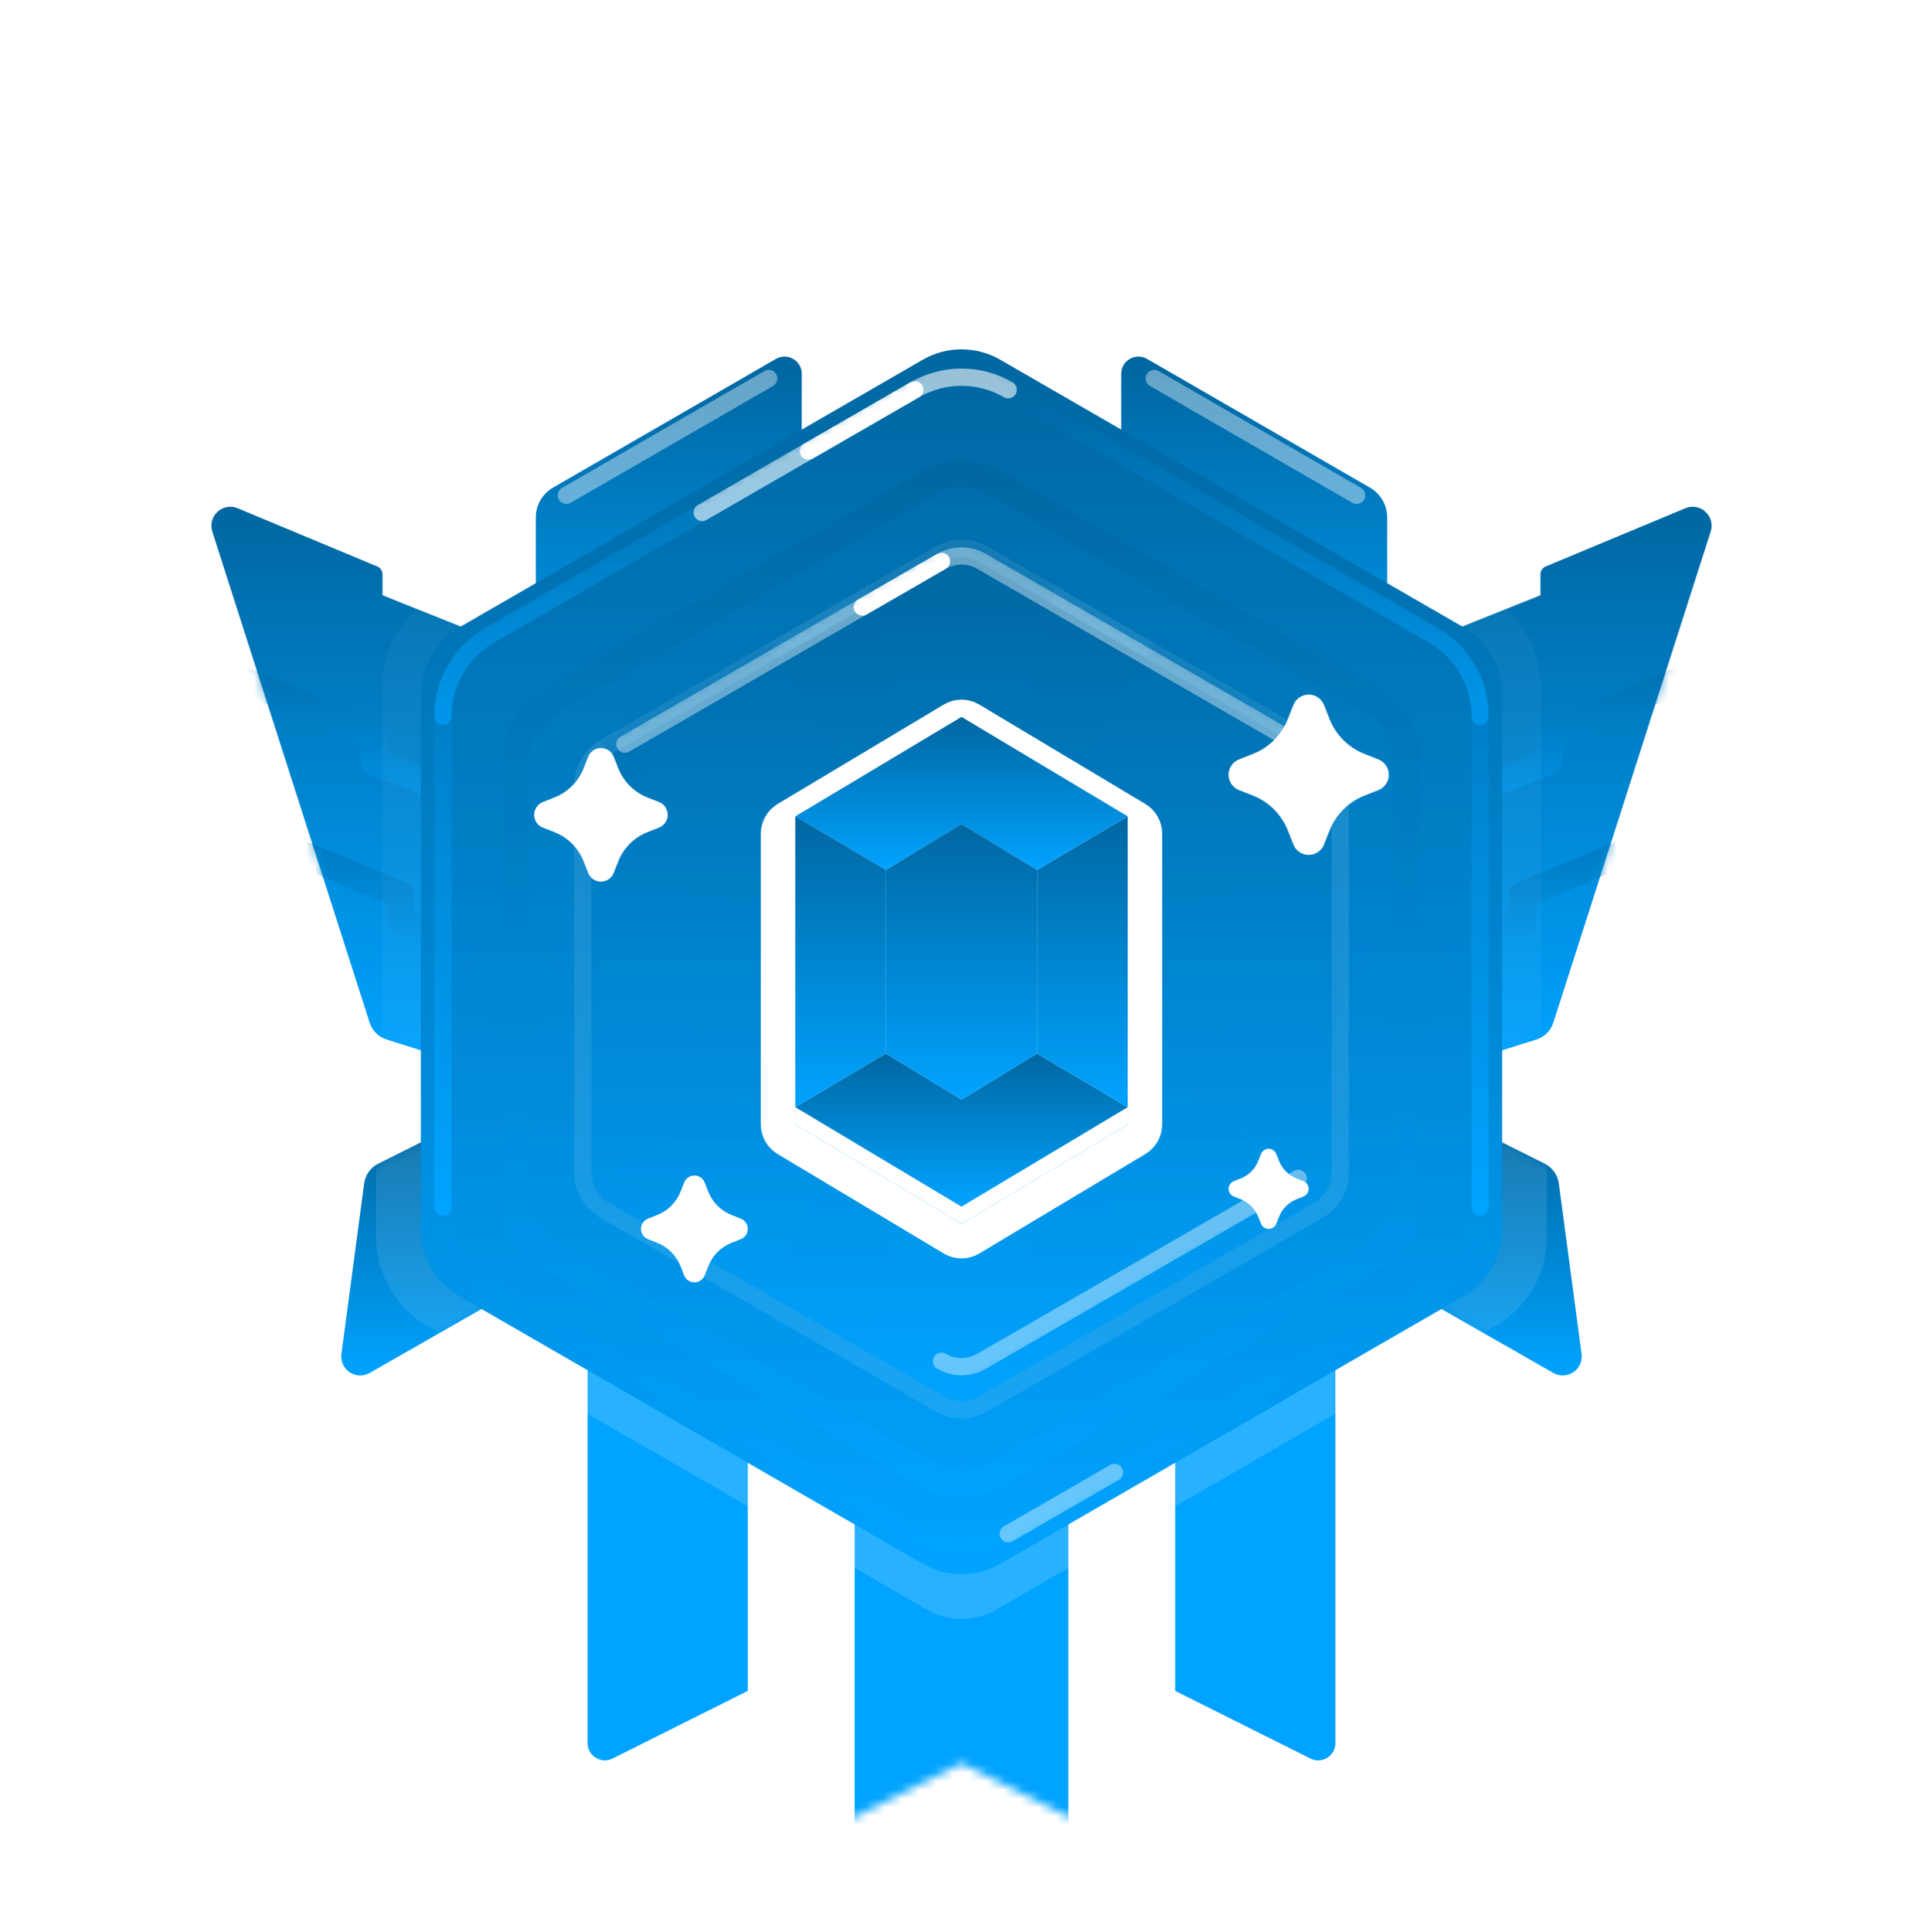 <svg width="223" height="224" viewBox="0 0 223 224" fill="none" xmlns="http://www.w3.org/2000/svg">
<g filter="url(#filter0_d_199_1111)">
<path fill-rule="evenodd" clip-rule="evenodd" d="M68.139 102.208H117.694V198.083C117.694 199.57 116.13 200.537 114.8 199.872L92.916 188.93L71.033 199.872C69.703 200.537 68.139 199.57 68.139 198.083V102.208Z" fill="#00A3FF"/>
</g>
<g filter="url(#filter1_d_199_1111)">
<path fill-rule="evenodd" clip-rule="evenodd" d="M105.306 102.208H154.861V198.083C154.861 199.57 153.297 200.537 151.967 199.872L130.083 188.93L108.2 199.872C106.87 200.537 105.306 199.57 105.306 198.083V102.208Z" fill="#00A3FF"/>
</g>
<g filter="url(#filter2_d_199_1111)">
<path fill-rule="evenodd" clip-rule="evenodd" d="M86.722 117.694H136.277V213.569C136.277 215.056 134.713 216.023 133.383 215.358L111.499 204.417L89.616 215.358C88.286 216.023 86.722 215.056 86.722 213.569V117.694Z" fill="white"/>
</g>
<mask id="mask0_199_1111" style="mask-type:luminance" maskUnits="userSpaceOnUse" x="86" y="117" width="51" height="99">
<path fill-rule="evenodd" clip-rule="evenodd" d="M86.722 117.694H136.277V213.569C136.277 215.056 134.713 216.023 133.383 215.358L111.499 204.417L89.616 215.358C88.286 216.023 86.722 215.056 86.722 213.569V117.694Z" fill="white"/>
</mask>
<g mask="url(#mask0_199_1111)">
<rect x="99.11" y="117.694" width="24.778" height="99.111" fill="#00A3FF"/>
</g>
<path style="mix-blend-mode:multiply" opacity="0.8" fill-rule="evenodd" clip-rule="evenodd" d="M107.5 48.768C109.975 47.339 113.025 47.339 115.5 48.768L169.192 79.767C171.667 81.196 173.192 83.837 173.192 86.695V148.694C173.192 151.552 171.667 154.193 169.192 155.622L115.5 186.621C113.025 188.05 109.975 188.05 107.5 186.621L53.808 155.622C51.332 154.193 49.808 151.552 49.808 148.694L49.808 86.695C49.808 83.837 51.332 81.196 53.808 79.767L107.5 48.768Z" fill="white" fill-opacity="0.2"/>
<path fill-rule="evenodd" clip-rule="evenodd" d="M58.847 75.882L43.361 69.687V66.59L27.174 59.846C26.23 59.452 25.258 60.345 25.57 61.32L43.819 118.258C44.017 118.876 44.503 119.359 45.121 119.555L58.847 123.889V75.882Z" fill="url(#paint0_linear_199_1111)" stroke="url(#paint1_linear_199_1111)" stroke-width="2" stroke-linecap="round" stroke-linejoin="round"/>
<mask id="mask1_199_1111" style="mask-type:luminance" maskUnits="userSpaceOnUse" x="26" y="60" width="34" height="64">
<path fill-rule="evenodd" clip-rule="evenodd" d="M58.847 78.59C58.847 76.954 57.851 75.484 56.332 74.876L44.81 70.267C43.934 69.917 43.361 69.069 43.361 68.127C43.361 67.196 42.801 66.357 41.942 65.999L32.767 62.176C29.618 60.864 26.378 63.841 27.419 67.089L43.504 117.273C43.9 118.508 44.871 119.475 46.108 119.866L53.642 122.245C56.22 123.059 58.847 121.135 58.847 118.431V78.59Z" fill="white" stroke="white" stroke-width="2"/>
</mask>
<g mask="url(#mask1_199_1111)">
<g style="mix-blend-mode:multiply" opacity="0.6">
<path d="M59.422 93.028C60.216 93.345 60.602 94.247 60.285 95.041C59.967 95.835 59.066 96.221 58.272 95.903L42.786 89.709C42.198 89.474 41.812 88.904 41.812 88.271V86.206L24.182 78.86C23.392 78.531 23.019 77.625 23.348 76.835C23.677 76.046 24.584 75.672 25.373 76.001L43.956 83.744C44.534 83.985 44.91 84.549 44.91 85.174V87.223L59.422 93.028Z" fill="url(#paint2_linear_199_1111)"/>
</g>
<g style="mix-blend-mode:multiply" opacity="0.6">
<path d="M62.52 111.611C63.314 111.928 63.7 112.83 63.383 113.624C63.065 114.418 62.164 114.804 61.37 114.486L45.883 108.292C45.295 108.057 44.91 107.487 44.91 106.854V104.789L27.28 97.443C26.49 97.114 26.117 96.208 26.446 95.418C26.775 94.629 27.681 94.255 28.471 94.584L47.054 102.327C47.631 102.568 48.007 103.132 48.007 103.757V105.806L62.52 111.611Z" fill="url(#paint3_linear_199_1111)"/>
</g>
<g opacity="0.2">
<path fill-rule="evenodd" clip-rule="evenodd" d="M105.495 37.363C109.208 35.219 113.782 35.219 117.495 37.363L172.7 69.235C176.413 71.379 178.7 75.34 178.7 79.628V143.373C178.7 147.66 176.413 151.622 172.7 153.765L117.495 185.638C113.782 187.782 109.208 187.782 105.495 185.638L50.29 153.765C46.577 151.622 44.29 147.66 44.29 143.373L44.29 79.628C44.29 75.34 46.577 71.379 50.29 69.235L105.495 37.363Z" fill="white" fill-opacity="0.2" style="mix-blend-mode:multiply"/>
</g>
</g>
<path fill-rule="evenodd" clip-rule="evenodd" d="M164.152 75.882L179.638 69.687V66.59L195.825 59.846C196.769 59.452 197.741 60.345 197.429 61.32L179.18 118.258C178.982 118.876 178.496 119.359 177.878 119.555L164.152 123.889V75.882Z" fill="url(#paint4_linear_199_1111)" stroke="url(#paint5_linear_199_1111)" stroke-width="2" stroke-linecap="round" stroke-linejoin="round"/>
<mask id="mask2_199_1111" style="mask-type:luminance" maskUnits="userSpaceOnUse" x="163" y="60" width="34" height="64">
<path fill-rule="evenodd" clip-rule="evenodd" d="M164.152 78.59C164.152 76.954 165.148 75.484 166.667 74.876L178.189 70.267C179.065 69.917 179.638 69.069 179.638 68.127C179.638 67.196 180.198 66.357 181.057 65.999L190.232 62.176C193.381 60.864 196.621 63.841 195.58 67.089L179.496 117.273C179.099 118.508 178.128 119.475 176.891 119.866L169.357 122.245C166.779 123.059 164.152 121.135 164.152 118.431V78.59Z" fill="white" stroke="white" stroke-width="2"/>
</mask>
<g mask="url(#mask2_199_1111)">
<g style="mix-blend-mode:multiply" opacity="0.6">
<path d="M163.577 93.028C162.783 93.345 162.397 94.247 162.714 95.041C163.032 95.835 163.933 96.221 164.727 95.903L180.213 89.709C180.801 89.474 181.187 88.904 181.187 88.271V86.206L198.817 78.86C199.607 78.531 199.98 77.625 199.651 76.835C199.322 76.046 198.415 75.672 197.626 76.001L179.043 83.744C178.465 83.985 178.09 84.549 178.09 85.174V87.223L163.577 93.028Z" fill="url(#paint6_linear_199_1111)"/>
</g>
<g style="mix-blend-mode:multiply" opacity="0.6">
<path d="M160.48 111.611C159.686 111.928 159.3 112.83 159.618 113.624C159.935 114.418 160.836 114.804 161.631 114.486L177.117 108.292C177.705 108.057 178.09 107.487 178.09 106.854V104.789L195.72 97.443C196.51 97.114 196.883 96.208 196.554 95.418C196.225 94.629 195.319 94.255 194.529 94.584L175.946 102.327C175.369 102.568 174.993 103.132 174.993 103.757V105.806L160.48 111.611Z" fill="url(#paint7_linear_199_1111)"/>
</g>
<g opacity="0.2">
<path fill-rule="evenodd" clip-rule="evenodd" d="M117.504 37.363C113.791 35.219 109.217 35.219 105.504 37.363L50.299 69.235C46.586 71.379 44.299 75.34 44.299 79.628V143.373C44.299 147.66 46.586 151.622 50.299 153.765L105.504 185.638C109.217 187.782 113.791 187.782 117.504 185.638L172.709 153.765C176.422 151.622 178.709 147.66 178.709 143.373L178.709 79.628C178.709 75.34 176.422 71.379 172.709 69.235L117.504 37.363Z" fill="white" fill-opacity="0.2" style="mix-blend-mode:multiply"/>
</g>
</g>
<path fill-rule="evenodd" clip-rule="evenodd" d="M55.75 130.083L44.309 135.803C43.716 136.1 43.308 136.671 43.221 137.328L40.584 157.103C40.453 158.088 41.507 158.796 42.369 158.304L61.944 147.118L55.75 130.083Z" fill="url(#paint8_linear_199_1111)" stroke="url(#paint9_linear_199_1111)" stroke-width="2" stroke-linecap="round" stroke-linejoin="round"/>
<mask id="mask3_199_1111" style="mask-type:luminance" maskUnits="userSpaceOnUse" x="40" y="130" width="23" height="28">
<path fill-rule="evenodd" clip-rule="evenodd" d="M57.284 134.301C56.467 132.054 53.874 131.021 51.736 132.09L45.257 135.329C44.071 135.922 43.256 137.064 43.081 138.379L41.332 151.495C40.894 154.777 44.406 157.139 47.281 155.497L59.018 148.79C60.709 147.824 61.458 145.78 60.792 143.95L57.284 134.301Z" fill="white" stroke="white" stroke-width="2"/>
</mask>
<g mask="url(#mask3_199_1111)">
<g opacity="0.1">
<path fill-rule="evenodd" clip-rule="evenodd" d="M104.818 37.362C108.531 35.218 113.106 35.218 116.818 37.362L172.024 69.235C175.736 71.378 178.024 75.34 178.024 79.627V143.373C178.024 147.66 175.736 151.621 172.024 153.765L116.818 185.638C113.106 187.781 108.531 187.781 104.818 185.638L49.613 153.765C45.901 151.621 43.613 147.66 43.613 143.373L43.613 79.627C43.613 75.34 45.901 71.378 49.613 69.235L104.818 37.362Z" fill="white" style="mix-blend-mode:multiply"/>
</g>
</g>
<path fill-rule="evenodd" clip-rule="evenodd" d="M167.249 130.083L178.69 135.803C179.283 136.1 179.691 136.671 179.778 137.328L182.415 157.103C182.546 158.088 181.493 158.796 180.63 158.304L161.055 147.118L167.249 130.083Z" fill="url(#paint10_linear_199_1111)" stroke="url(#paint11_linear_199_1111)" stroke-width="2" stroke-linecap="round" stroke-linejoin="round"/>
<mask id="mask4_199_1111" style="mask-type:luminance" maskUnits="userSpaceOnUse" x="160" y="129" width="24" height="31">
<path fill-rule="evenodd" clip-rule="evenodd" d="M167.249 130.083L178.69 135.803C179.283 136.1 179.691 136.671 179.778 137.328L182.415 157.103C182.546 158.088 181.493 158.796 180.63 158.304L161.055 147.118L167.249 130.083Z" fill="white" stroke="white" stroke-width="2" stroke-linecap="round" stroke-linejoin="round"/>
</mask>
<g mask="url(#mask4_199_1111)">
<g opacity="0.1">
<path fill-rule="evenodd" clip-rule="evenodd" d="M118.181 37.362C114.468 35.218 109.893 35.218 106.181 37.362L50.975 69.235C47.263 71.378 44.975 75.34 44.975 79.627V143.373C44.975 147.66 47.263 151.621 50.975 153.765L106.181 185.638C109.893 187.781 114.468 187.781 118.181 185.638L173.386 153.765C177.099 151.621 179.386 147.66 179.386 143.373L179.386 79.627C179.386 75.34 177.099 71.378 173.386 69.235L118.181 37.362Z" fill="white" style="mix-blend-mode:multiply"/>
</g>
</g>
<path fill-rule="evenodd" clip-rule="evenodd" d="M92.979 76.079C92.979 79.147 91.224 81.945 88.462 83.281L73.616 90.461C68.303 93.03 62.133 89.16 62.133 83.259V59.995C62.133 58.566 62.895 57.246 64.133 56.531L89.979 41.609C91.312 40.839 92.979 41.801 92.979 43.341V76.079Z" fill="url(#paint12_linear_199_1111)"/>
<path opacity="0.4" d="M65.681 57.422L89.141 43.88" stroke="white" stroke-width="2" stroke-linecap="round"/>
<path fill-rule="evenodd" clip-rule="evenodd" d="M130.02 76.079C130.02 79.147 131.775 81.945 134.537 83.281L149.383 90.461C154.696 93.03 160.866 89.16 160.866 83.259V59.995C160.866 58.566 160.104 57.246 158.866 56.531L133.02 41.609C131.687 40.839 130.02 41.801 130.02 43.341V76.079Z" fill="url(#paint13_linear_199_1111)"/>
<path opacity="0.4" d="M157.318 57.422L133.858 43.88" stroke="white" stroke-width="2" stroke-linecap="round"/>
<path fill-rule="evenodd" clip-rule="evenodd" d="M107.5 42.573C109.975 41.144 113.025 41.144 115.5 42.573L169.192 73.572C171.667 75.001 173.192 77.642 173.192 80.501V142.499C173.192 145.357 171.667 147.998 169.192 149.427L115.5 180.426C113.025 181.856 109.975 181.856 107.5 180.426L53.807 149.427C51.332 147.998 49.807 145.357 49.807 142.499V80.501C49.807 77.642 51.332 75.001 53.807 73.572L107.5 42.573Z" fill="url(#paint14_linear_199_1111)" stroke="url(#paint15_linear_199_1111)" stroke-width="2"/>
<mask id="mask5_199_1111" style="mask-type:luminance" maskUnits="userSpaceOnUse" x="49" y="40" width="125" height="143">
<path fill-rule="evenodd" clip-rule="evenodd" d="M109.5 41.418C110.737 40.704 112.262 40.704 113.5 41.418L171.192 74.727C172.43 75.442 173.192 76.762 173.192 78.191V144.808C173.192 146.237 172.43 147.558 171.192 148.273L113.5 181.581C112.262 182.296 110.737 182.296 109.5 181.581L51.807 148.273C50.57 147.558 49.807 146.238 49.807 144.808V78.191C49.807 76.762 50.57 75.442 51.807 74.727L109.5 41.418Z" fill="white"/>
</mask>
<g mask="url(#mask5_199_1111)">
<g style="mix-blend-mode:multiply" opacity="0.8" filter="url(#filter3_i_199_1111)">
<path fill-rule="evenodd" clip-rule="evenodd" d="M160.036 78.014L116.197 52.674C113.29 50.994 109.709 50.994 106.803 52.674L62.963 78.014C60.057 79.694 58.266 82.799 58.266 86.159V104.44L54.307 110.386C53.86 111.057 53.86 111.931 54.307 112.603L58.266 118.548V136.84C58.266 140.2 60.057 143.305 62.963 144.985L106.803 170.326C109.709 172.006 113.29 172.006 116.197 170.326L160.036 144.985C162.943 143.305 164.733 140.2 164.733 136.84V118.548L168.692 112.603C169.139 111.931 169.139 111.057 168.692 110.386L164.733 104.44V86.159C164.733 82.799 162.943 79.694 160.036 78.014ZM61.398 118.548V136.84C61.398 139.08 62.591 141.15 64.529 142.27L108.368 167.611C110.306 168.731 112.693 168.731 114.631 167.611L158.47 142.27C160.408 141.15 161.602 139.08 161.602 136.84V118.548L157.643 112.603C157.196 111.931 157.196 111.057 157.643 110.386L161.602 104.44V86.159C161.602 83.919 160.408 81.849 158.47 80.729L114.631 55.389C112.693 54.269 110.306 54.269 108.368 55.389L64.529 80.729C62.591 81.849 61.398 83.919 61.398 86.159V104.44L65.356 110.386C65.803 111.057 65.803 111.931 65.356 112.603L61.398 118.548Z" fill="url(#paint16_linear_199_1111)"/>
</g>
<path d="M116.92 45.181C113.566 43.244 109.434 43.244 106.08 45.181L56.777 73.646C53.423 75.583 51.356 79.161 51.356 83.034L51.356 139.965C51.356 143.838 53.423 147.416 56.777 149.353L106.08 177.818C109.434 179.754 113.566 179.754 116.92 177.818L166.224 149.353C169.578 147.416 171.644 143.838 171.644 139.965V83.034C171.644 79.161 169.578 75.583 166.224 73.646L116.92 45.181Z" stroke="url(#paint17_linear_199_1111)" stroke-width="2"/>
<path opacity="0.4" d="M116.92 177.818C122.718 174.471 126.827 172.099 129.246 170.702" stroke="white" stroke-width="2" stroke-linecap="round"/>
<path d="M171.644 139.965V83.034C171.644 79.161 169.578 75.583 166.224 73.646L116.92 45.181C113.566 43.244 109.434 43.244 106.08 45.181L56.777 73.646C53.423 75.583 51.356 79.161 51.356 83.034L51.356 139.965" stroke="url(#paint18_linear_199_1111)" stroke-width="2" stroke-linecap="round"/>
<path opacity="0.6" d="M171.644 83.034C171.644 79.161 169.578 75.583 166.224 73.646L116.92 45.181C113.566 43.244 109.434 43.244 106.08 45.181L56.777 73.646C53.423 75.583 51.356 79.161 51.356 83.034" stroke="url(#paint19_linear_199_1111)" stroke-width="2" stroke-linecap="round"/>
<path opacity="0.6" d="M116.92 45.181C113.566 43.244 109.433 43.244 106.079 45.181C106.079 45.181 89.645 54.669 81.428 59.413" stroke="white" stroke-width="2" stroke-linecap="round"/>
<path d="M106.08 45.181C106.08 45.181 97.382 50.203 93.754 52.297" stroke="white" stroke-width="2" stroke-linecap="round"/>
</g>
<g filter="url(#filter4_d_199_1111)">
<path fill-rule="evenodd" clip-rule="evenodd" d="M109.5 63.099C110.737 62.385 112.262 62.385 113.5 63.099L152.416 85.567C153.654 86.282 154.416 87.603 154.416 89.031V133.968C154.416 135.397 153.654 136.718 152.416 137.432L113.5 159.901C112.262 160.615 110.737 160.615 109.5 159.901L70.584 137.432C69.346 136.718 68.584 135.397 68.584 133.968V89.031C68.584 87.603 69.346 86.282 70.584 85.567L109.5 63.099Z" fill="url(#paint20_linear_199_1111)"/>
<path d="M114 62.233C112.453 61.34 110.547 61.34 109 62.233L70.084 84.701C68.537 85.595 67.584 87.245 67.584 89.031V133.968C67.584 135.755 68.537 137.405 70.084 138.298L109 160.767C110.547 161.66 112.453 161.66 114 160.767L152.916 138.298C154.463 137.405 155.416 135.755 155.416 133.968V89.031C155.416 87.245 154.463 85.595 152.916 84.701L114 62.233Z" stroke="white" stroke-opacity="0.1" stroke-width="2" style="mix-blend-mode:multiply"/>
</g>
<mask id="mask6_199_1111" style="mask-type:luminance" maskUnits="userSpaceOnUse" x="68" y="62" width="87" height="99">
<path fill-rule="evenodd" clip-rule="evenodd" d="M109.5 63.099C110.737 62.385 112.262 62.385 113.5 63.099L152.416 85.567C153.654 86.282 154.416 87.603 154.416 89.031V133.968C154.416 135.397 153.654 136.718 152.416 137.432L113.5 159.901C112.262 160.615 110.737 160.615 109.5 159.901L70.584 137.432C69.346 136.718 68.584 135.397 68.584 133.968V89.031C68.584 87.603 69.346 86.282 70.584 85.567L109.5 63.099Z" fill="white"/>
</mask>
<g mask="url(#mask6_199_1111)">
<g style="mix-blend-mode:multiply" opacity="0.3">
<path fill-rule="evenodd" clip-rule="evenodd" d="M111.5 111.5L61.944 123.889V99.111L111.5 111.5ZM111.5 111.5L123.889 61.944H99.111L111.5 111.5ZM111.5 111.5L161.055 99.111V123.889L111.5 111.5ZM111.5 111.5L137.781 67.699L155.301 85.219L111.5 111.5ZM111.5 111.5L137.781 155.301L155.301 137.781L111.5 111.5ZM111.5 111.5L99.111 161.055H123.889L111.5 111.5ZM111.5 111.5L85.219 155.301L67.699 137.781L111.5 111.5Z" fill="url(#paint21_linear_199_1111)"/>
<path d="M85.219 67.699L67.699 85.219L111.5 111.5L85.219 67.699Z" fill="url(#paint22_linear_199_1111)"/>
</g>
<path opacity="0.4" d="M150.545 86.275L113.823 65.074C112.385 64.244 110.614 64.244 109.177 65.074C104.858 67.567 101.798 69.334 99.996 70.374C96.247 72.538 93.187 74.305 90.816 75.674C86.736 78.03 80.615 81.564 72.455 86.275" stroke="white" stroke-width="2" stroke-linecap="round"/>
<path d="M109.177 65.074C104.858 67.567 101.798 69.334 99.996 70.374" stroke="white" stroke-width="2" stroke-linecap="round"/>
<path opacity="0.4" d="M150.545 136.619L113.824 157.82C112.386 158.65 110.615 158.65 109.178 157.82" stroke="white" stroke-width="2" stroke-linecap="round"/>
</g>
<g filter="url(#filter5_d_199_1111)">
<path d="M92.228 94.643L111.5 83.109L130.772 94.643V128.357L111.5 139.891L92.228 128.357V94.643Z" fill="white"/>
<path d="M91.201 92.927C90.598 93.288 90.228 93.939 90.228 94.643V128.357C90.228 129.061 90.598 129.712 91.201 130.073L110.473 141.607C111.105 141.986 111.895 141.986 112.527 141.607L131.799 130.073C132.402 129.712 132.772 129.061 132.772 128.357V94.643C132.772 93.939 132.402 93.288 131.799 92.927L112.527 81.393C111.895 81.014 111.105 81.014 110.473 81.393L91.201 92.927Z" stroke="white" stroke-width="4" stroke-linejoin="round"/>
</g>
<path fill-rule="evenodd" clip-rule="evenodd" d="M92.228 94.643L111.5 83.109V95.53L102.74 100.853L92.228 94.643Z" fill="url(#paint23_linear_199_1111)"/>
<path fill-rule="evenodd" clip-rule="evenodd" d="M92.228 94.643V128.357L102.74 122.147V100.853L92.228 94.643Z" fill="url(#paint24_linear_199_1111)"/>
<path fill-rule="evenodd" clip-rule="evenodd" d="M111.5 139.891L92.228 128.357L102.74 122.146L111.5 127.47V139.891Z" fill="url(#paint25_linear_199_1111)"/>
<path fill-rule="evenodd" clip-rule="evenodd" d="M111.5 139.891L130.772 128.357L120.26 122.146L111.5 127.47V139.891Z" fill="url(#paint26_linear_199_1111)"/>
<path fill-rule="evenodd" clip-rule="evenodd" d="M130.772 94.643V128.357L120.26 122.147V100.853L130.772 94.643Z" fill="url(#paint27_linear_199_1111)"/>
<path fill-rule="evenodd" clip-rule="evenodd" d="M130.772 94.643L111.5 83.109V95.53L120.26 100.853L130.772 94.643Z" fill="url(#paint28_linear_199_1111)"/>
<path fill-rule="evenodd" clip-rule="evenodd" d="M102.74 122.147L111.5 127.47L120.26 122.147V100.854L111.5 95.53L102.74 100.854V122.147Z" fill="url(#paint29_linear_199_1111)"/>
<g filter="url(#filter6_d_199_1111)">
<path fill-rule="evenodd" clip-rule="evenodd" d="M145.293 92.235L143.684 91.601C142.701 91.213 142.218 90.101 142.606 89.117C142.8 88.624 143.191 88.233 143.684 88.038L145.293 87.404C147.148 86.672 148.616 85.204 149.348 83.349L149.982 81.741C150.37 80.757 151.482 80.274 152.466 80.662C152.959 80.856 153.35 81.247 153.545 81.741L154.179 83.349C154.911 85.204 156.379 86.672 158.234 87.404L159.842 88.038C160.826 88.426 161.309 89.538 160.921 90.522C160.726 91.016 160.336 91.406 159.842 91.601L158.234 92.235C156.379 92.967 154.911 94.435 154.179 96.29L153.545 97.898C153.157 98.882 152.045 99.365 151.061 98.977C150.567 98.782 150.177 98.392 149.982 97.898L149.348 96.29C148.616 94.435 147.148 92.967 145.293 92.235Z" fill="white"/>
</g>
<g filter="url(#filter7_d_199_1111)">
<path fill-rule="evenodd" clip-rule="evenodd" d="M76.214 144.083L75.141 143.66C74.486 143.401 74.164 142.66 74.422 142.004C74.552 141.675 74.812 141.415 75.141 141.285L76.214 140.862C77.451 140.374 78.429 139.395 78.917 138.159L79.34 137.086C79.599 136.431 80.34 136.109 80.996 136.367C81.325 136.497 81.585 136.757 81.715 137.086L82.138 138.159C82.626 139.395 83.604 140.374 84.841 140.862L85.913 141.285C86.569 141.543 86.891 142.285 86.632 142.941C86.503 143.27 86.242 143.53 85.913 143.66L84.841 144.083C83.604 144.57 82.626 145.549 82.138 146.786L81.715 147.858C81.456 148.514 80.715 148.836 80.059 148.577C79.73 148.448 79.47 148.187 79.34 147.858L78.917 146.786C78.429 145.549 77.451 144.57 76.214 144.083Z" fill="white"/>
</g>
<g filter="url(#filter8_d_199_1111)">
<path fill-rule="evenodd" clip-rule="evenodd" d="M64.295 96.478L62.955 95.95C62.135 95.626 61.733 94.7 62.056 93.88C62.218 93.469 62.544 93.143 62.955 92.981L64.295 92.452C65.841 91.843 67.065 90.619 67.674 89.073L68.203 87.733C68.526 86.913 69.453 86.51 70.273 86.834C70.684 86.996 71.01 87.322 71.172 87.733L71.7 89.073C72.31 90.619 73.534 91.843 75.079 92.452L76.42 92.981C77.24 93.304 77.642 94.231 77.319 95.051C77.157 95.462 76.831 95.787 76.42 95.95L75.079 96.478C73.534 97.088 72.31 98.311 71.7 99.857L71.172 101.198C70.848 102.017 69.922 102.42 69.102 102.097C68.691 101.934 68.365 101.609 68.203 101.198L67.674 99.857C67.065 98.311 65.841 97.088 64.295 96.478Z" fill="white"/>
</g>
<g filter="url(#filter9_d_199_1111)">
<path fill-rule="evenodd" clip-rule="evenodd" d="M143.882 139.034L143.078 138.717C142.586 138.523 142.345 137.967 142.539 137.475C142.636 137.229 142.831 137.033 143.078 136.936L143.882 136.619C144.81 136.253 145.544 135.519 145.91 134.591L146.227 133.787C146.421 133.295 146.977 133.054 147.469 133.248C147.716 133.345 147.911 133.54 148.008 133.787L148.325 134.591C148.691 135.519 149.425 136.253 150.353 136.619L151.157 136.936C151.649 137.13 151.89 137.686 151.696 138.178C151.599 138.424 151.404 138.62 151.157 138.717L150.353 139.034C149.425 139.4 148.691 140.134 148.325 141.062L148.008 141.866C147.814 142.358 147.258 142.599 146.766 142.405C146.52 142.308 146.324 142.113 146.227 141.866L145.91 141.062C145.544 140.134 144.81 139.4 143.882 139.034Z" fill="white"/>
</g>
<defs>
<filter id="filter0_d_199_1111" x="64.139" y="102.208" width="57.556" height="105.877" filterUnits="userSpaceOnUse" color-interpolation-filters="sRGB">
<feFlood flood-opacity="0" result="BackgroundImageFix"/>
<feColorMatrix in="SourceAlpha" type="matrix" values="0 0 0 0 0 0 0 0 0 0 0 0 0 0 0 0 0 0 127 0" result="hardAlpha"/>
<feOffset dy="4"/>
<feGaussianBlur stdDeviation="2"/>
<feColorMatrix type="matrix" values="0 0 0 0 0.922 0 0 0 0 0.216 0 0 0 0 0.306 0 0 0 0.2 0"/>
<feBlend mode="darken" in2="BackgroundImageFix" result="effect1_dropShadow_199_1111"/>
<feBlend mode="normal" in="SourceGraphic" in2="effect1_dropShadow_199_1111" result="shape"/>
</filter>
<filter id="filter1_d_199_1111" x="101.306" y="102.208" width="57.556" height="105.877" filterUnits="userSpaceOnUse" color-interpolation-filters="sRGB">
<feFlood flood-opacity="0" result="BackgroundImageFix"/>
<feColorMatrix in="SourceAlpha" type="matrix" values="0 0 0 0 0 0 0 0 0 0 0 0 0 0 0 0 0 0 127 0" result="hardAlpha"/>
<feOffset dy="4"/>
<feGaussianBlur stdDeviation="2"/>
<feColorMatrix type="matrix" values="0 0 0 0 0.922 0 0 0 0 0.216 0 0 0 0 0.306 0 0 0 0.2 0"/>
<feBlend mode="darken" in2="BackgroundImageFix" result="effect1_dropShadow_199_1111"/>
<feBlend mode="normal" in="SourceGraphic" in2="effect1_dropShadow_199_1111" result="shape"/>
</filter>
<filter id="filter2_d_199_1111" x="82.722" y="117.694" width="57.556" height="105.877" filterUnits="userSpaceOnUse" color-interpolation-filters="sRGB">
<feFlood flood-opacity="0" result="BackgroundImageFix"/>
<feColorMatrix in="SourceAlpha" type="matrix" values="0 0 0 0 0 0 0 0 0 0 0 0 0 0 0 0 0 0 127 0" result="hardAlpha"/>
<feOffset dy="4"/>
<feGaussianBlur stdDeviation="2"/>
<feColorMatrix type="matrix" values="0 0 0 0 0.922 0 0 0 0 0.216 0 0 0 0 0.306 0 0 0 0.2 0"/>
<feBlend mode="darken" in2="BackgroundImageFix" result="effect1_dropShadow_199_1111"/>
<feBlend mode="normal" in="SourceGraphic" in2="effect1_dropShadow_199_1111" result="shape"/>
</filter>
<filter id="filter3_i_199_1111" x="53.972" y="51.414" width="115.056" height="122.172" filterUnits="userSpaceOnUse" color-interpolation-filters="sRGB">
<feFlood flood-opacity="0" result="BackgroundImageFix"/>
<feBlend mode="normal" in="SourceGraphic" in2="BackgroundImageFix" result="shape"/>
<feColorMatrix in="SourceAlpha" type="matrix" values="0 0 0 0 0 0 0 0 0 0 0 0 0 0 0 0 0 0 127 0" result="hardAlpha"/>
<feOffset dy="2"/>
<feGaussianBlur stdDeviation="1"/>
<feComposite in2="hardAlpha" operator="arithmetic" k2="-1" k3="1"/>
<feColorMatrix type="matrix" values="0 0 0 0 1 0 0 0 0 1 0 0 0 0 1 0 0 0 1 0"/>
<feBlend mode="normal" in2="shape" result="effect1_innerShadow_199_1111"/>
</filter>
<filter id="filter4_d_199_1111" x="62.584" y="58.563" width="97.832" height="109.874" filterUnits="userSpaceOnUse" color-interpolation-filters="sRGB">
<feFlood flood-opacity="0" result="BackgroundImageFix"/>
<feColorMatrix in="SourceAlpha" type="matrix" values="0 0 0 0 0 0 0 0 0 0 0 0 0 0 0 0 0 0 127 0" result="hardAlpha"/>
<feOffset dy="2"/>
<feGaussianBlur stdDeviation="2"/>
<feColorMatrix type="matrix" values="0 0 0 0 1 0 0 0 0 1 0 0 0 0 1 0 0 0 0.4 0"/>
<feBlend mode="normal" in2="BackgroundImageFix" result="effect1_dropShadow_199_1111"/>
<feBlend mode="normal" in="SourceGraphic" in2="effect1_dropShadow_199_1111" result="shape"/>
</filter>
<filter id="filter5_d_199_1111" x="84.228" y="77.109" width="54.543" height="72.782" filterUnits="userSpaceOnUse" color-interpolation-filters="sRGB">
<feFlood flood-opacity="0" result="BackgroundImageFix"/>
<feColorMatrix in="SourceAlpha" type="matrix" values="0 0 0 0 0 0 0 0 0 0 0 0 0 0 0 0 0 0 127 0" result="hardAlpha"/>
<feOffset dy="2"/>
<feGaussianBlur stdDeviation="2"/>
<feColorMatrix type="matrix" values="0 0 0 0 1 0 0 0 0 1 0 0 0 0 1 0 0 0 1 0"/>
<feBlend mode="normal" in2="BackgroundImageFix" result="effect1_dropShadow_199_1111"/>
<feBlend mode="normal" in="SourceGraphic" in2="effect1_dropShadow_199_1111" result="shape"/>
</filter>
<filter id="filter6_d_199_1111" x="138.472" y="76.528" width="26.583" height="26.584" filterUnits="userSpaceOnUse" color-interpolation-filters="sRGB">
<feFlood flood-opacity="0" result="BackgroundImageFix"/>
<feColorMatrix in="SourceAlpha" type="matrix" values="0 0 0 0 0 0 0 0 0 0 0 0 0 0 0 0 0 0 127 0" result="hardAlpha"/>
<feOffset/>
<feGaussianBlur stdDeviation="2"/>
<feColorMatrix type="matrix" values="0 0 0 0 1 0 0 0 0 1 0 0 0 0 1 0 0 0 1 0"/>
<feBlend mode="normal" in2="BackgroundImageFix" result="effect1_dropShadow_199_1111"/>
<feBlend mode="normal" in="SourceGraphic" in2="effect1_dropShadow_199_1111" result="shape"/>
</filter>
<filter id="filter7_d_199_1111" x="70.333" y="132.278" width="20.389" height="20.389" filterUnits="userSpaceOnUse" color-interpolation-filters="sRGB">
<feFlood flood-opacity="0" result="BackgroundImageFix"/>
<feColorMatrix in="SourceAlpha" type="matrix" values="0 0 0 0 0 0 0 0 0 0 0 0 0 0 0 0 0 0 127 0" result="hardAlpha"/>
<feOffset/>
<feGaussianBlur stdDeviation="2"/>
<feColorMatrix type="matrix" values="0 0 0 0 1 0 0 0 0 1 0 0 0 0 1 0 0 0 1 0"/>
<feBlend mode="normal" in2="BackgroundImageFix" result="effect1_dropShadow_199_1111"/>
<feBlend mode="normal" in="SourceGraphic" in2="effect1_dropShadow_199_1111" result="shape"/>
</filter>
<filter id="filter8_d_199_1111" x="57.944" y="82.722" width="23.486" height="23.486" filterUnits="userSpaceOnUse" color-interpolation-filters="sRGB">
<feFlood flood-opacity="0" result="BackgroundImageFix"/>
<feColorMatrix in="SourceAlpha" type="matrix" values="0 0 0 0 0 0 0 0 0 0 0 0 0 0 0 0 0 0 127 0" result="hardAlpha"/>
<feOffset/>
<feGaussianBlur stdDeviation="2"/>
<feColorMatrix type="matrix" values="0 0 0 0 1 0 0 0 0 1 0 0 0 0 1 0 0 0 1 0"/>
<feBlend mode="normal" in2="BackgroundImageFix" result="effect1_dropShadow_199_1111"/>
<feBlend mode="normal" in="SourceGraphic" in2="effect1_dropShadow_199_1111" result="shape"/>
</filter>
<filter id="filter9_d_199_1111" x="138.472" y="129.181" width="17.292" height="17.291" filterUnits="userSpaceOnUse" color-interpolation-filters="sRGB">
<feFlood flood-opacity="0" result="BackgroundImageFix"/>
<feColorMatrix in="SourceAlpha" type="matrix" values="0 0 0 0 0 0 0 0 0 0 0 0 0 0 0 0 0 0 127 0" result="hardAlpha"/>
<feOffset/>
<feGaussianBlur stdDeviation="2"/>
<feColorMatrix type="matrix" values="0 0 0 0 1 0 0 0 0 1 0 0 0 0 1 0 0 0 1 0"/>
<feBlend mode="normal" in2="BackgroundImageFix" result="effect1_dropShadow_199_1111"/>
<feBlend mode="normal" in="SourceGraphic" in2="effect1_dropShadow_199_1111" result="shape"/>
</filter>
<linearGradient id="paint0_linear_199_1111" x1="58.847" y1="123.889" x2="58.847" y2="58.847" gradientUnits="userSpaceOnUse">
<stop stop-color="#00A3FF"/>
<stop offset="1" stop-color="#0067A1"/>
</linearGradient>
<linearGradient id="paint1_linear_199_1111" x1="58.847" y1="123.889" x2="58.847" y2="58.847" gradientUnits="userSpaceOnUse">
<stop stop-color="#00A3FF"/>
<stop offset="1" stop-color="#0067A1"/>
</linearGradient>
<linearGradient id="paint2_linear_199_1111" x1="60.396" y1="96.015" x2="60.396" y2="75.882" gradientUnits="userSpaceOnUse">
<stop stop-color="#00A3FF"/>
<stop offset="1" stop-color="#0067A1"/>
</linearGradient>
<linearGradient id="paint3_linear_199_1111" x1="63.494" y1="114.598" x2="63.494" y2="94.465" gradientUnits="userSpaceOnUse">
<stop stop-color="#00A3FF"/>
<stop offset="1" stop-color="#0067A1"/>
</linearGradient>
<linearGradient id="paint4_linear_199_1111" x1="164.152" y1="123.889" x2="164.152" y2="58.847" gradientUnits="userSpaceOnUse">
<stop stop-color="#00A3FF"/>
<stop offset="1" stop-color="#0067A1"/>
</linearGradient>
<linearGradient id="paint5_linear_199_1111" x1="164.152" y1="123.889" x2="164.152" y2="58.847" gradientUnits="userSpaceOnUse">
<stop stop-color="#00A3FF"/>
<stop offset="1" stop-color="#0067A1"/>
</linearGradient>
<linearGradient id="paint6_linear_199_1111" x1="162.603" y1="96.015" x2="162.603" y2="75.882" gradientUnits="userSpaceOnUse">
<stop stop-color="#00A3FF"/>
<stop offset="1" stop-color="#0067A1"/>
</linearGradient>
<linearGradient id="paint7_linear_199_1111" x1="159.506" y1="114.598" x2="159.506" y2="94.465" gradientUnits="userSpaceOnUse">
<stop stop-color="#00A3FF"/>
<stop offset="1" stop-color="#0067A1"/>
</linearGradient>
<linearGradient id="paint8_linear_199_1111" x1="61.944" y1="159.507" x2="61.944" y2="130.083" gradientUnits="userSpaceOnUse">
<stop stop-color="#00A3FF"/>
<stop offset="1" stop-color="#0067A1"/>
</linearGradient>
<linearGradient id="paint9_linear_199_1111" x1="61.944" y1="159.507" x2="61.944" y2="130.083" gradientUnits="userSpaceOnUse">
<stop stop-color="#00A3FF"/>
<stop offset="1" stop-color="#0067A1"/>
</linearGradient>
<linearGradient id="paint10_linear_199_1111" x1="161.055" y1="159.507" x2="161.055" y2="130.083" gradientUnits="userSpaceOnUse">
<stop stop-color="#00A3FF"/>
<stop offset="1" stop-color="#0067A1"/>
</linearGradient>
<linearGradient id="paint11_linear_199_1111" x1="161.055" y1="159.507" x2="161.055" y2="130.083" gradientUnits="userSpaceOnUse">
<stop stop-color="#00A3FF"/>
<stop offset="1" stop-color="#0067A1"/>
</linearGradient>
<linearGradient id="paint12_linear_199_1111" x1="92.979" y1="89.629" x2="92.979" y2="42.144" gradientUnits="userSpaceOnUse">
<stop stop-color="#00A3FF"/>
<stop offset="1" stop-color="#0067A1"/>
</linearGradient>
<linearGradient id="paint13_linear_199_1111" x1="130.02" y1="89.629" x2="130.02" y2="42.144" gradientUnits="userSpaceOnUse">
<stop stop-color="#00A3FF"/>
<stop offset="1" stop-color="#0067A1"/>
</linearGradient>
<linearGradient id="paint14_linear_199_1111" x1="182.736" y1="182.736" x2="182.736" y2="40.264" gradientUnits="userSpaceOnUse">
<stop stop-color="#00A3FF"/>
<stop offset="1" stop-color="#0067A1"/>
</linearGradient>
<linearGradient id="paint15_linear_199_1111" x1="182.736" y1="182.736" x2="182.736" y2="40.264" gradientUnits="userSpaceOnUse">
<stop stop-color="#00A3FF"/>
<stop offset="1" stop-color="#0067A1"/>
</linearGradient>
<linearGradient id="paint16_linear_199_1111" x1="169.027" y1="171.586" x2="169.027" y2="51.414" gradientUnits="userSpaceOnUse">
<stop stop-color="#00A3FF"/>
<stop offset="1" stop-color="#0067A1"/>
</linearGradient>
<linearGradient id="paint17_linear_199_1111" x1="171.644" y1="179.27" x2="171.644" y2="43.728" gradientUnits="userSpaceOnUse">
<stop stop-color="#00A3FF"/>
<stop offset="1" stop-color="#0067A1"/>
</linearGradient>
<linearGradient id="paint18_linear_199_1111" x1="171.644" y1="139.965" x2="171.644" y2="43.728" gradientUnits="userSpaceOnUse">
<stop stop-color="#00A3FF"/>
<stop offset="1" stop-color="#0067A1"/>
</linearGradient>
<linearGradient id="paint19_linear_199_1111" x1="171.644" y1="83.034" x2="171.644" y2="43.728" gradientUnits="userSpaceOnUse">
<stop stop-color="#00A3FF"/>
<stop offset="1" stop-color="#0067A1"/>
</linearGradient>
<linearGradient id="paint20_linear_199_1111" x1="161.055" y1="161.055" x2="161.055" y2="61.944" gradientUnits="userSpaceOnUse">
<stop stop-color="#00A3FF"/>
<stop offset="1" stop-color="#0067A1"/>
</linearGradient>
<linearGradient id="paint21_linear_199_1111" x1="161.055" y1="161.055" x2="161.055" y2="61.944" gradientUnits="userSpaceOnUse">
<stop stop-color="#00A3FF"/>
<stop offset="1" stop-color="#0067A1"/>
</linearGradient>
<linearGradient id="paint22_linear_199_1111" x1="161.055" y1="161.055" x2="161.055" y2="61.944" gradientUnits="userSpaceOnUse">
<stop stop-color="#00A3FF"/>
<stop offset="1" stop-color="#0067A1"/>
</linearGradient>
<linearGradient id="paint23_linear_199_1111" x1="111.5" y1="100.853" x2="111.5" y2="83.109" gradientUnits="userSpaceOnUse">
<stop stop-color="#00A3FF"/>
<stop offset="1" stop-color="#0067A1"/>
</linearGradient>
<linearGradient id="paint24_linear_199_1111" x1="102.74" y1="128.357" x2="102.74" y2="94.643" gradientUnits="userSpaceOnUse">
<stop stop-color="#00A3FF"/>
<stop offset="1" stop-color="#0067A1"/>
</linearGradient>
<linearGradient id="paint25_linear_199_1111" x1="111.5" y1="139.891" x2="111.5" y2="122.146" gradientUnits="userSpaceOnUse">
<stop stop-color="#00A3FF"/>
<stop offset="1" stop-color="#0067A1"/>
</linearGradient>
<linearGradient id="paint26_linear_199_1111" x1="130.772" y1="139.891" x2="130.772" y2="122.146" gradientUnits="userSpaceOnUse">
<stop stop-color="#00A3FF"/>
<stop offset="1" stop-color="#0067A1"/>
</linearGradient>
<linearGradient id="paint27_linear_199_1111" x1="130.772" y1="128.357" x2="130.772" y2="94.643" gradientUnits="userSpaceOnUse">
<stop stop-color="#00A3FF"/>
<stop offset="1" stop-color="#0067A1"/>
</linearGradient>
<linearGradient id="paint28_linear_199_1111" x1="130.772" y1="100.853" x2="130.772" y2="83.109" gradientUnits="userSpaceOnUse">
<stop stop-color="#00A3FF"/>
<stop offset="1" stop-color="#0067A1"/>
</linearGradient>
<linearGradient id="paint29_linear_199_1111" x1="120.26" y1="127.47" x2="120.26" y2="95.53" gradientUnits="userSpaceOnUse">
<stop stop-color="#00A3FF"/>
<stop offset="1" stop-color="#0067A1"/>
</linearGradient>
</defs>
</svg>
